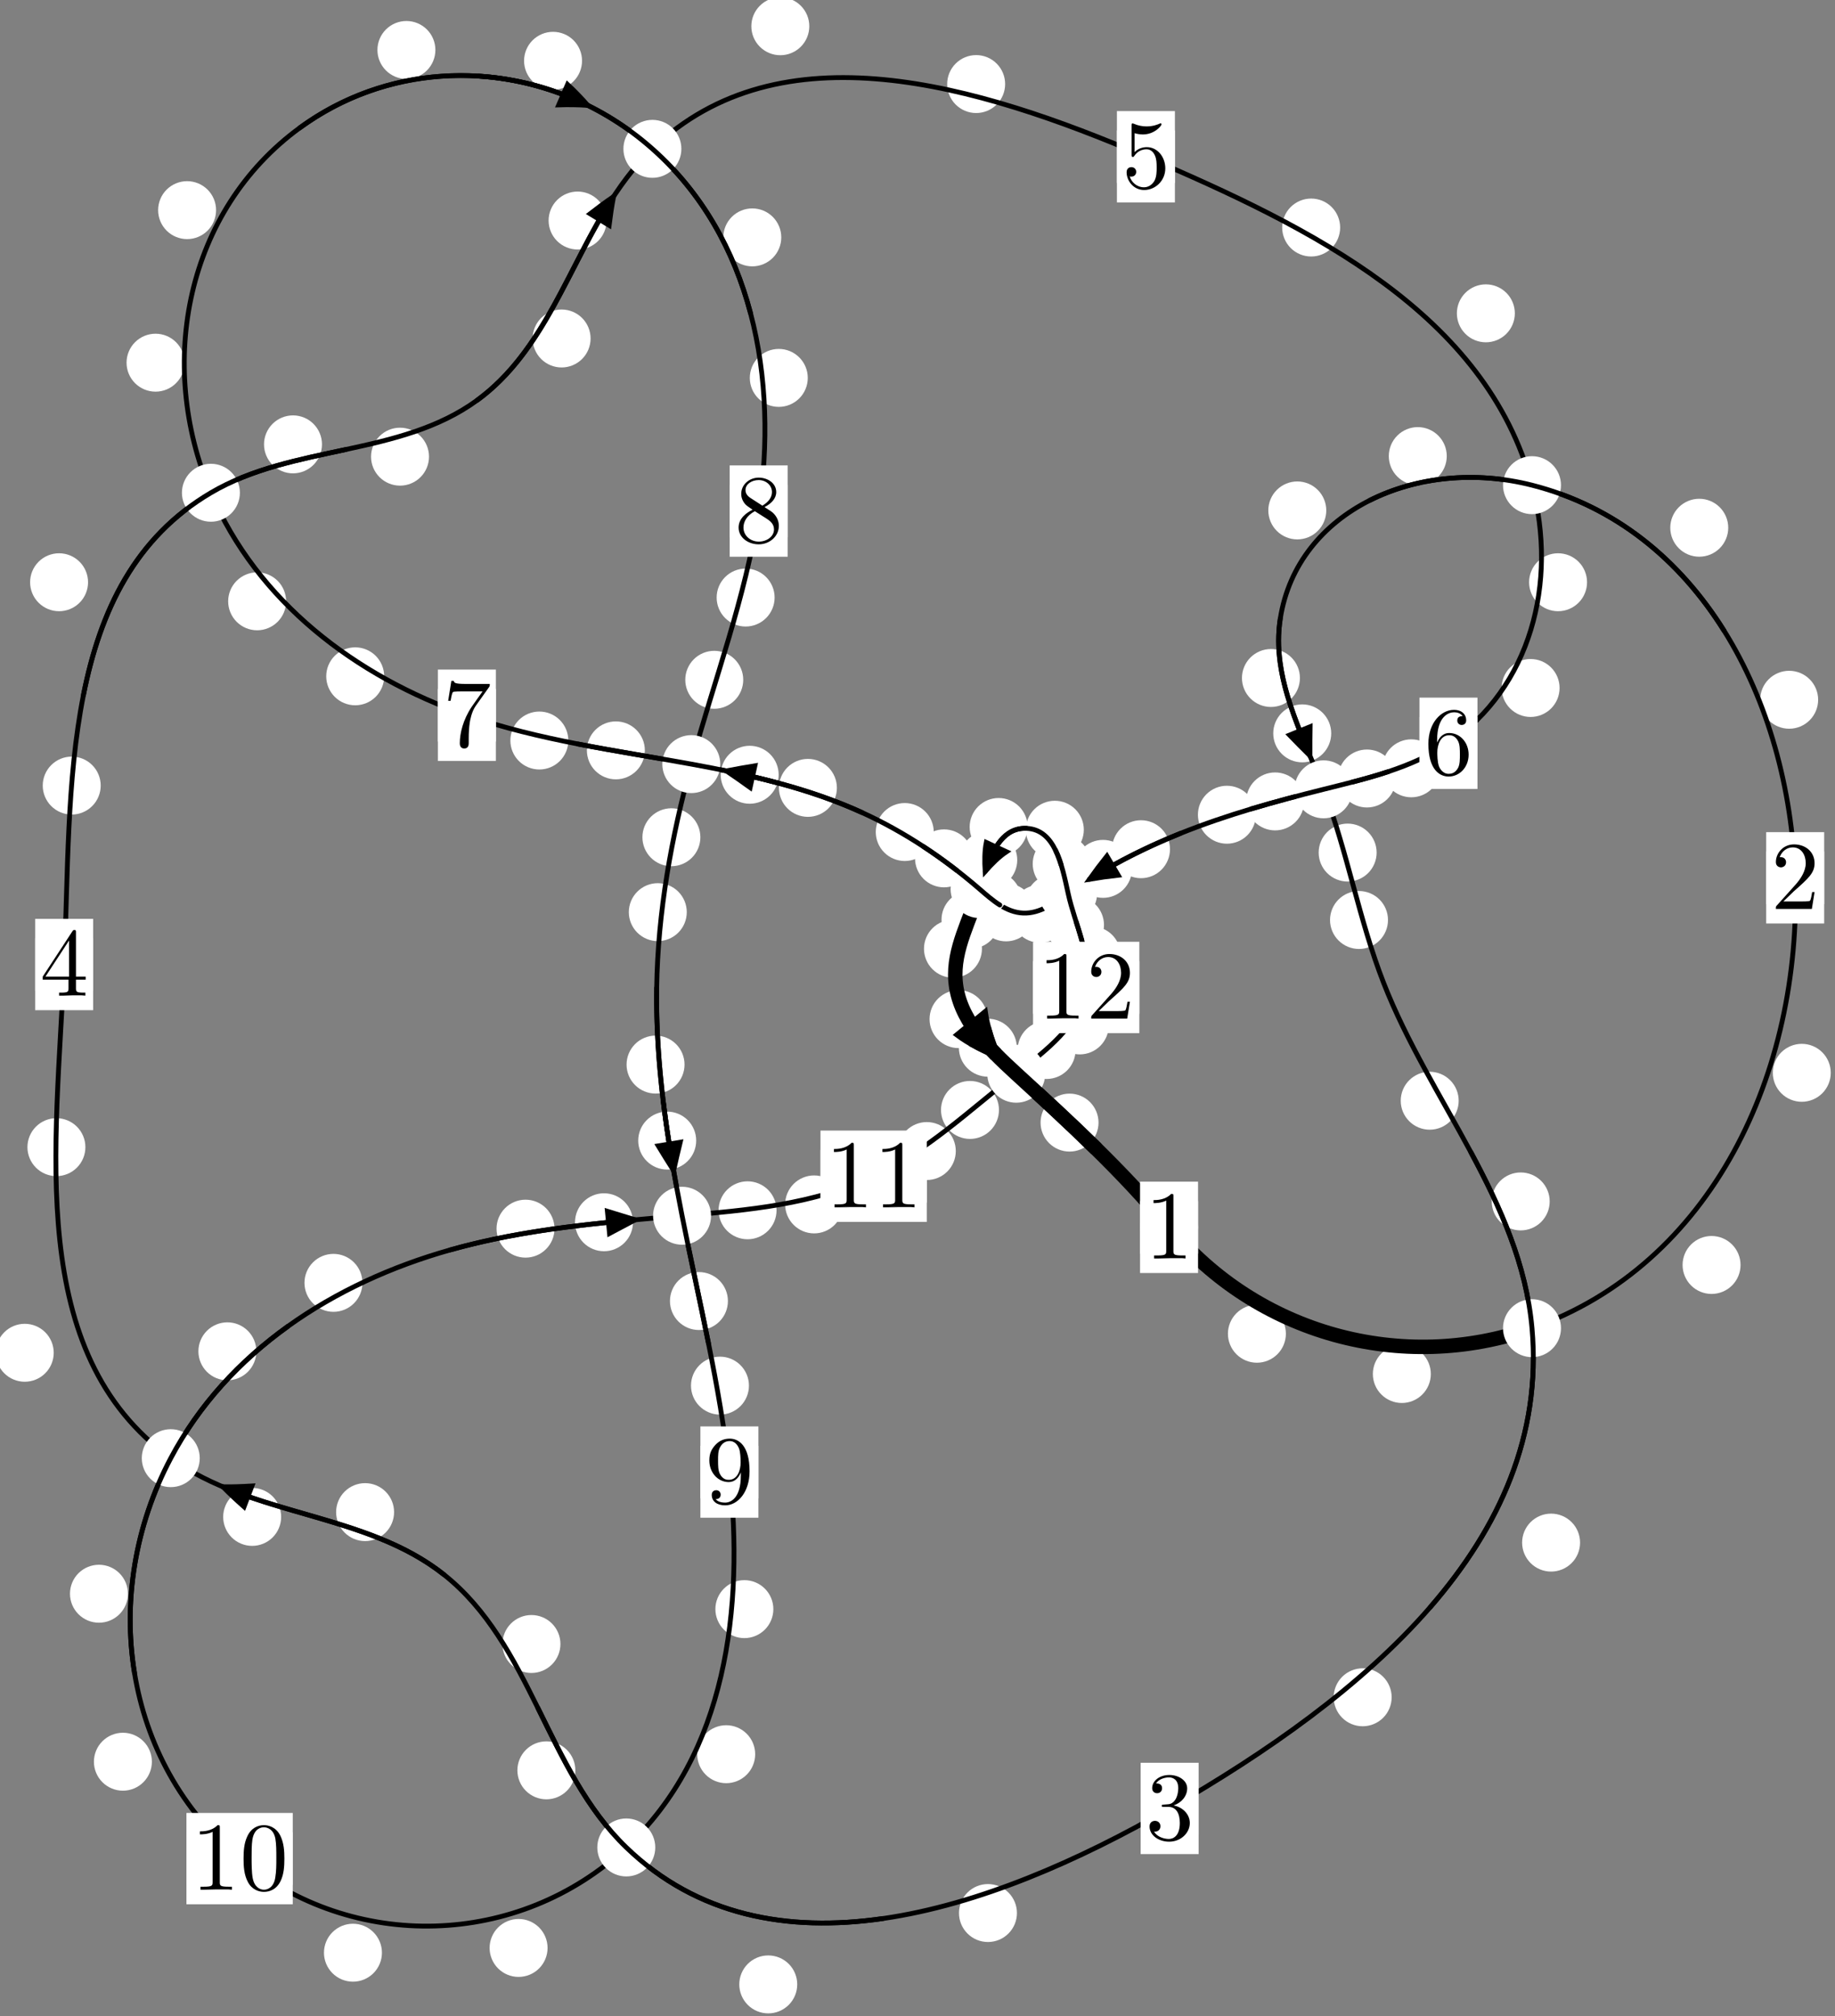 <?xml version="1.0"?>
<!-- Created by MetaPost 1.999 on 2021.07.05:2359 -->
<svg version="1.1" xmlns="http://www.w3.org/2000/svg" xmlns:xlink="http://www.w3.org/1999/xlink" width="189.249" height="207.958" viewBox="0 0 189.249 207.958">
<rect x="0" y="0" width="189.249" height="207.958" fill="#808080" stroke="none"/>
<!-- Original BoundingBox: -158.436615 -70.676041 30.812180 137.281616 -->
  <defs>
    <g transform="scale(0.01,0.01)" id="GLYPHcmr10_48">
      <path style="fill-rule: evenodd;" d="M460 -320C460 -400,455 -480,420 -554C374 -650,292 -666,250 -666C190 -666,117 -640,76 -547C44 -478,39 -400,39 -320C39 -245,43 -155,84 -79C127 2,200 22,249 22C303 22,379 1,423 -94C455 -163,460 -241,460 -320M249 -0C210 -0,151 -25,133 -121C122 -181,122 -273,122 -332C122 -396,122 -462,130 -516C149 -635,224 -644,249 -644C282 -644,348 -626,367 -527C377 -471,377 -395,377 -332C377 -257,377 -189,366 -125C351 -30,294 -0,249 -0"></path>
    </g>
    <g transform="scale(0.01,0.01)" id="GLYPHcmr10_49">
      <path style="fill-rule: evenodd;" d="M294 -640C294 -664,294 -666,271 -666C209 -602,121 -602,89 -602L89 -571C109 -571,168 -571,220 -597L220 -79C220 -43,217 -31,127 -31L95 -31L95 -0L257 -0L130 -3L217 -3L257 -3L297 -3L384 -3L419 -0L419 -31L387 -31C297 -31,294 -42,294 -79"></path>
    </g>
    <g transform="scale(0.01,0.01)" id="GLYPHcmr10_50">
      <path style="fill-rule: evenodd;" d="M127 -77L233 -180C389 -318,449 -372,449 -472C449 -586,359 -666,237 -666C124 -666,50 -574,50 -485C50 -429,100 -429,103 -429C120 -429,155 -441,155 -482C155 -508,137 -534,102 -534C94 -534,92 -534,89 -533C112 -598,166 -635,224 -635C315 -635,358 -554,358 -472C358 -392,308 -313,253 -251L61 -37C50 -26,50 -24,50 -0L421 -0L449 -174L424 -174C419 -144,412 -100,402 -85C395 -77,329 -77,307 -77"></path>
    </g>
    <g transform="scale(0.01,0.01)" id="GLYPHcmr10_51">
      <path style="fill-rule: evenodd;" d="M290 -352C372 -379,430 -449,430 -528C430 -610,342 -666,246 -666C145 -666,69 -606,69 -530C69 -497,91 -478,120 -478C151 -478,171 -500,171 -529C171 -579,124 -579,109 -579C140 -628,206 -641,242 -641C283 -641,338 -619,338 -529C338 -517,336 -459,310 -415C280 -367,246 -364,221 -363C213 -362,189 -360,182 -360C174 -359,167 -358,167 -348C167 -337,174 -337,191 -337L235 -337C317 -337,354 -269,354 -171C354 -35,285 -6,241 -6C198 -6,123 -23,88 -82C123 -77,154 -99,154 -137C154 -173,127 -193,98 -193C74 -193,42 -179,42 -135C42 -44,135 22,244 22C366 22,457 -69,457 -171C457 -253,394 -331,290 -352"></path>
    </g>
    <g transform="scale(0.01,0.01)" id="GLYPHcmr10_52">
      <path style="fill-rule: evenodd;" d="M294 -165L294 -78C294 -42,292 -31,218 -31L197 -31L197 -0L332 -0L238 -3L290 -3L332 -3L374 -3L427 -3L468 -0L468 -31L447 -31C373 -31,371 -42,371 -78L371 -165L471 -165L471 -196L371 -196L371 -651C371 -671,371 -677,355 -677C346 -677,343 -677,335 -665L28 -196L28 -165M300 -196L56 -196L300 -569"></path>
    </g>
    <g transform="scale(0.01,0.01)" id="GLYPHcmr10_53">
      <path style="fill-rule: evenodd;" d="M449 -201C449 -320,367 -420,259 -420C211 -420,168 -404,132 -369L132 -564C152 -558,185 -551,217 -551C340 -551,410 -642,410 -655C410 -661,407 -666,400 -666C399 -666,397 -666,392 -663C372 -654,323 -634,256 -634C216 -634,170 -641,123 -662C115 -665,113 -665,111 -665C101 -665,101 -657,101 -641L101 -345C101 -327,101 -319,115 -319C122 -319,124 -322,128 -328C139 -344,176 -398,257 -398C309 -398,334 -352,342 -334C358 -297,360 -258,360 -208C360 -173,360 -113,336 -71C312 -32,275 -6,229 -6C156 -6,99 -59,82 -118C85 -117,88 -116,99 -116C132 -116,149 -141,149 -165C149 -189,132 -214,99 -214C85 -214,50 -207,50 -161C50 -75,119 22,231 22C347 22,449 -74,449 -201"></path>
    </g>
    <g transform="scale(0.01,0.01)" id="GLYPHcmr10_54">
      <path style="fill-rule: evenodd;" d="M132 -328L132 -352C132 -605,256 -641,307 -641C331 -641,373 -635,395 -601C380 -601,340 -601,340 -556C340 -525,364 -510,386 -510C402 -510,432 -519,432 -558C432 -618,388 -666,305 -666C177 -666,42 -537,42 -316C42 -49,158 22,251 22C362 22,457 -72,457 -204C457 -331,368 -427,257 -427C189 -427,152 -376,132 -328M251 -6C188 -6,158 -66,152 -81C134 -128,134 -208,134 -226C134 -304,166 -404,256 -404C272 -404,318 -404,349 -342C367 -305,367 -254,367 -205C367 -157,367 -107,350 -71C320 -11,274 -6,251 -6"></path>
    </g>
    <g transform="scale(0.01,0.01)" id="GLYPHcmr10_55">
      <path style="fill-rule: evenodd;" d="M476 -609C485 -621,485 -623,485 -644L242 -644C120 -644,118 -657,114 -676L89 -676L56 -470L81 -470C84 -486,93 -549,106 -561C113 -567,191 -567,204 -567L411 -567C400 -551,321 -442,299 -409C209 -274,176 -135,176 -33C176 -23,176 22,222 22C268 22,268 -23,268 -33L268 -84C268 -139,271 -194,279 -248C283 -271,297 -357,341 -419"></path>
    </g>
    <g transform="scale(0.01,0.01)" id="GLYPHcmr10_56">
      <path style="fill-rule: evenodd;" d="M163 -457C117 -487,113 -521,113 -538C113 -599,178 -641,249 -641C322 -641,386 -589,386 -517C386 -460,347 -412,287 -377M309 -362C381 -399,430 -451,430 -517C430 -609,341 -666,250 -666C150 -666,69 -592,69 -499C69 -481,71 -436,113 -389C124 -377,161 -352,186 -335C128 -306,42 -250,42 -151C42 -45,144 22,249 22C362 22,457 -61,457 -168C457 -204,446 -249,408 -291C389 -312,373 -322,309 -362M209 -320L332 -242C360 -223,407 -193,407 -132C407 -58,332 -6,250 -6C164 -6,92 -68,92 -151C92 -209,124 -273,209 -320"></path>
    </g>
    <g transform="scale(0.01,0.01)" id="GLYPHcmr10_57">
      <path style="fill-rule: evenodd;" d="M367 -318L367 -286C367 -52,263 -6,205 -6C188 -6,134 -8,107 -42C151 -42,159 -71,159 -88C159 -119,135 -134,113 -134C97 -134,67 -125,67 -86C67 -19,121 22,206 22C335 22,457 -114,457 -329C457 -598,342 -666,253 -666C198 -666,149 -648,106 -603C65 -558,42 -516,42 -441C42 -316,130 -218,242 -218C303 -218,344 -260,367 -318M243 -241C227 -241,181 -241,150 -304C132 -341,132 -391,132 -440C132 -494,132 -541,153 -578C180 -628,218 -641,253 -641C299 -641,332 -607,349 -562C361 -530,365 -467,365 -421C365 -338,331 -241,243 -241"></path>
    </g>
  </defs>
  <path d="M132.617 137.573C132.617 136.78,132.302 136.02,131.742 135.46C131.181 134.899,130.421 134.584,129.628 134.584C128.836 134.584,128.076 134.899,127.515 135.46C126.955 136.02,126.64 136.78,126.64 137.573C126.64 138.366,126.955 139.126,127.515 139.686C128.076 140.247,128.836 140.562,129.628 140.562C130.421 140.562,131.181 140.247,131.742 139.686C132.302 139.126,132.617 138.366,132.617 137.573Z" style="fill: rgb(100%,100%,100%);stroke: none;"></path>
  <path d="M123.557 126.598C123.557 125.805,123.242 125.045,122.681 124.484C122.121 123.924,121.361 123.609,120.568 123.609C119.775 123.609,119.015 123.924,118.455 124.484C117.894 125.045,117.579 125.805,117.579 126.598C117.579 127.39,117.894 128.151,118.455 128.711C119.015 129.272,119.775 129.587,120.568 129.587C121.361 129.587,122.121 129.272,122.681 128.711C123.242 128.151,123.557 127.39,123.557 126.598Z" style="fill: rgb(100%,100%,100%);stroke: none;"></path>
  <path d="M179.507 130.479C179.507 129.686,179.192 128.926,178.632 128.366C178.071 127.805,177.311 127.49,176.519 127.49C175.726 127.49,174.966 127.805,174.405 128.366C173.845 128.926,173.53 129.686,173.53 130.479C173.53 131.272,173.845 132.032,174.405 132.592C174.966 133.153,175.726 133.468,176.519 133.468C177.311 133.468,178.071 133.153,178.632 132.592C179.192 132.032,179.507 131.272,179.507 130.479Z" style="fill: rgb(100%,100%,100%);stroke: none;"></path>
  <path d="M147.565 141.727C147.565 140.934,147.25 140.174,146.689 139.614C146.129 139.053,145.369 138.738,144.576 138.738C143.783 138.738,143.023 139.053,142.463 139.614C141.902 140.174,141.587 140.934,141.587 141.727C141.587 142.52,141.902 143.28,142.463 143.84C143.023 144.401,143.783 144.716,144.576 144.716C145.369 144.716,146.129 144.401,146.689 143.84C147.25 143.28,147.565 142.52,147.565 141.727Z" style="fill: rgb(100%,100%,100%);stroke: none;"></path>
  <path d="M187.511 72.179C187.511 71.387,187.196 70.626,186.635 70.066C186.075 69.505,185.315 69.191,184.522 69.191C183.729 69.191,182.969 69.505,182.409 70.066C181.848 70.626,181.533 71.387,181.533 72.179C181.533 72.972,181.848 73.732,182.409 74.293C182.969 74.853,183.729 75.168,184.522 75.168C185.315 75.168,186.075 74.853,186.635 74.293C187.196 73.732,187.511 72.972,187.511 72.179Z" style="fill: rgb(100%,100%,100%);stroke: none;"></path>
  <path d="M188.812 110.659C188.812 109.866,188.497 109.106,187.937 108.545C187.376 107.985,186.616 107.67,185.823 107.67C185.031 107.67,184.271 107.985,183.71 108.545C183.15 109.106,182.835 109.866,182.835 110.659C182.835 111.451,183.15 112.211,183.71 112.772C184.271 113.332,185.031 113.647,185.823 113.647C186.616 113.647,187.376 113.332,187.937 112.772C188.497 112.211,188.812 111.451,188.812 110.659Z" style="fill: rgb(100%,100%,100%);stroke: none;"></path>
  <path d="M149.209 47.045C149.209 46.252,148.894 45.492,148.333 44.932C147.773 44.371,147.013 44.056,146.22 44.056C145.427 44.056,144.667 44.371,144.107 44.932C143.546 45.492,143.231 46.252,143.231 47.045C143.231 47.838,143.546 48.598,144.107 49.158C144.667 49.719,145.427 50.034,146.22 50.034C147.013 50.034,147.773 49.719,148.333 49.158C148.894 48.598,149.209 47.838,149.209 47.045Z" style="fill: rgb(100%,100%,100%);stroke: none;"></path>
  <path d="M178.238 54.437C178.238 53.644,177.923 52.884,177.362 52.323C176.802 51.763,176.042 51.448,175.249 51.448C174.456 51.448,173.696 51.763,173.136 52.323C172.575 52.884,172.26 53.644,172.26 54.437C172.26 55.229,172.575 55.989,173.136 56.55C173.696 57.11,174.456 57.425,175.249 57.425C176.042 57.425,176.802 57.11,177.362 56.55C177.923 55.989,178.238 55.229,178.238 54.437Z" style="fill: rgb(100%,100%,100%);stroke: none;"></path>
  <path d="M134.065 69.934C134.065 69.141,133.75 68.381,133.189 67.82C132.629 67.26,131.869 66.945,131.076 66.945C130.283 66.945,129.523 67.26,128.963 67.82C128.402 68.381,128.087 69.141,128.087 69.934C128.087 70.726,128.402 71.487,128.963 72.047C129.523 72.607,130.283 72.922,131.076 72.922C131.869 72.922,132.629 72.607,133.189 72.047C133.75 71.487,134.065 70.726,134.065 69.934Z" style="fill: rgb(100%,100%,100%);stroke: none;"></path>
  <path d="M136.783 52.649C136.783 51.857,136.468 51.097,135.907 50.536C135.347 49.976,134.587 49.661,133.794 49.661C133.001 49.661,132.241 49.976,131.681 50.536C131.12 51.097,130.805 51.857,130.805 52.649C130.805 53.442,131.12 54.202,131.681 54.763C132.241 55.323,133.001 55.638,133.794 55.638C134.587 55.638,135.347 55.323,135.907 54.763C136.468 54.202,136.783 53.442,136.783 52.649Z" style="fill: rgb(100%,100%,100%);stroke: none;"></path>
  <path d="M141.976 87.942C141.976 87.149,141.661 86.389,141.1 85.828C140.54 85.268,139.779 84.953,138.987 84.953C138.194 84.953,137.434 85.268,136.873 85.828C136.313 86.389,135.998 87.149,135.998 87.942C135.998 88.734,136.313 89.495,136.873 90.055C137.434 90.615,138.194 90.93,138.987 90.93C139.779 90.93,140.54 90.615,141.1 90.055C141.661 89.495,141.976 88.734,141.976 87.942Z" style="fill: rgb(100%,100%,100%);stroke: none;"></path>
  <path d="M137.292 75.645C137.292 74.853,136.977 74.093,136.416 73.532C135.856 72.972,135.096 72.657,134.303 72.657C133.51 72.657,132.75 72.972,132.189 73.532C131.629 74.093,131.314 74.853,131.314 75.645C131.314 76.438,131.629 77.198,132.189 77.759C132.75 78.319,133.51 78.634,134.303 78.634C135.096 78.634,135.856 78.319,136.416 77.759C136.977 77.198,137.292 76.438,137.292 75.645Z" style="fill: rgb(100%,100%,100%);stroke: none;"></path>
  <path d="M150.438 113.539C150.438 112.746,150.123 111.986,149.563 111.425C149.002 110.865,148.242 110.55,147.449 110.55C146.657 110.55,145.897 110.865,145.336 111.425C144.776 111.986,144.461 112.746,144.461 113.539C144.461 114.331,144.776 115.091,145.336 115.652C145.897 116.212,146.657 116.527,147.449 116.527C148.242 116.527,149.002 116.212,149.563 115.652C150.123 115.091,150.438 114.331,150.438 113.539Z" style="fill: rgb(100%,100%,100%);stroke: none;"></path>
  <path d="M143.148 94.896C143.148 94.104,142.833 93.344,142.272 92.783C141.712 92.223,140.952 91.908,140.159 91.908C139.366 91.908,138.606 92.223,138.046 92.783C137.485 93.344,137.17 94.104,137.17 94.896C137.17 95.689,137.485 96.449,138.046 97.01C138.606 97.57,139.366 97.885,140.159 97.885C140.952 97.885,141.712 97.57,142.272 97.01C142.833 96.449,143.148 95.689,143.148 94.896Z" style="fill: rgb(100%,100%,100%);stroke: none;"></path>
  <path d="M162.958 159.117C162.958 158.324,162.644 157.564,162.083 157.004C161.523 156.443,160.762 156.128,159.97 156.128C159.177 156.128,158.417 156.443,157.856 157.004C157.296 157.564,156.981 158.324,156.981 159.117C156.981 159.91,157.296 160.67,157.856 161.23C158.417 161.791,159.177 162.106,159.97 162.106C160.762 162.106,161.523 161.791,162.083 161.23C162.644 160.67,162.958 159.91,162.958 159.117Z" style="fill: rgb(100%,100%,100%);stroke: none;"></path>
  <path d="M159.824 123.924C159.824 123.132,159.509 122.372,158.949 121.811C158.388 121.251,157.628 120.936,156.835 120.936C156.043 120.936,155.283 121.251,154.722 121.811C154.162 122.372,153.847 123.132,153.847 123.924C153.847 124.717,154.162 125.477,154.722 126.038C155.283 126.598,156.043 126.913,156.835 126.913C157.628 126.913,158.388 126.598,158.949 126.038C159.509 125.477,159.824 124.717,159.824 123.924Z" style="fill: rgb(100%,100%,100%);stroke: none;"></path>
  <path d="M104.88 197.326C104.88 196.533,104.565 195.773,104.004 195.213C103.444 194.652,102.684 194.337,101.891 194.337C101.098 194.337,100.338 194.652,99.778 195.213C99.217 195.773,98.902 196.533,98.902 197.326C98.902 198.119,99.217 198.879,99.778 199.439C100.338 200,101.098 200.315,101.891 200.315C102.684 200.315,103.444 200,104.004 199.439C104.565 198.879,104.88 198.119,104.88 197.326Z" style="fill: rgb(100%,100%,100%);stroke: none;"></path>
  <path d="M143.525 175.072C143.525 174.279,143.21 173.519,142.65 172.959C142.089 172.398,141.329 172.083,140.537 172.083C139.744 172.083,138.984 172.398,138.423 172.959C137.863 173.519,137.548 174.279,137.548 175.072C137.548 175.865,137.863 176.625,138.423 177.185C138.984 177.746,139.744 178.061,140.537 178.061C141.329 178.061,142.089 177.746,142.65 177.185C143.21 176.625,143.525 175.865,143.525 175.072Z" style="fill: rgb(100%,100%,100%);stroke: none;"></path>
  <path d="M59.337 182.608C59.337 181.815,59.022 181.055,58.462 180.495C57.901 179.934,57.141 179.619,56.349 179.619C55.556 179.619,54.796 179.934,54.235 180.495C53.675 181.055,53.36 181.815,53.36 182.608C53.36 183.401,53.675 184.161,54.235 184.721C54.796 185.282,55.556 185.597,56.349 185.597C57.141 185.597,57.901 185.282,58.462 184.721C59.022 184.161,59.337 183.401,59.337 182.608Z" style="fill: rgb(100%,100%,100%);stroke: none;"></path>
  <path d="M82.221 204.687C82.221 203.895,81.906 203.134,81.346 202.574C80.785 202.014,80.025 201.699,79.232 201.699C78.44 201.699,77.68 202.014,77.119 202.574C76.559 203.134,76.244 203.895,76.244 204.687C76.244 205.48,76.559 206.24,77.119 206.801C77.68 207.361,78.44 207.676,79.232 207.676C80.025 207.676,80.785 207.361,81.346 206.801C81.906 206.24,82.221 205.48,82.221 204.687Z" style="fill: rgb(100%,100%,100%);stroke: none;"></path>
  <path d="M40.643 155.971C40.643 155.179,40.328 154.419,39.767 153.858C39.207 153.298,38.447 152.983,37.654 152.983C36.861 152.983,36.101 153.298,35.541 153.858C34.98 154.419,34.665 155.179,34.665 155.971C34.665 156.764,34.98 157.524,35.541 158.085C36.101 158.645,36.861 158.96,37.654 158.96C38.447 158.96,39.207 158.645,39.767 158.085C40.328 157.524,40.643 156.764,40.643 155.971Z" style="fill: rgb(100%,100%,100%);stroke: none;"></path>
  <path d="M57.799 169.576C57.799 168.783,57.484 168.023,56.923 167.462C56.363 166.902,55.603 166.587,54.81 166.587C54.017 166.587,53.257 166.902,52.697 167.462C52.136 168.023,51.821 168.783,51.821 169.576C51.821 170.368,52.136 171.128,52.697 171.689C53.257 172.249,54.017 172.564,54.81 172.564C55.603 172.564,56.363 172.249,56.923 171.689C57.484 171.128,57.799 170.368,57.799 169.576Z" style="fill: rgb(100%,100%,100%);stroke: none;"></path>
  <path d="M5.541 139.536C5.541 138.744,5.226 137.984,4.665 137.423C4.105 136.863,3.345 136.548,2.552 136.548C1.759 136.548,0.999 136.863,0.439 137.423C-0.122 137.984,-0.437 138.744,-0.437 139.536C-0.437 140.329,-0.122 141.089,0.439 141.65C0.999 142.21,1.759 142.525,2.552 142.525C3.345 142.525,4.105 142.21,4.665 141.65C5.226 141.089,5.541 140.329,5.541 139.536Z" style="fill: rgb(100%,100%,100%);stroke: none;"></path>
  <path d="M28.995 156.466C28.995 155.674,28.68 154.913,28.12 154.353C27.559 153.792,26.799 153.477,26.007 153.477C25.214 153.477,24.454 153.792,23.893 154.353C23.333 154.913,23.018 155.674,23.018 156.466C23.018 157.259,23.333 158.019,23.893 158.58C24.454 159.14,25.214 159.455,26.007 159.455C26.799 159.455,27.559 159.14,28.12 158.58C28.68 158.019,28.995 157.259,28.995 156.466Z" style="fill: rgb(100%,100%,100%);stroke: none;"></path>
  <path d="M10.386 81.031C10.386 80.238,10.071 79.478,9.51 78.917C8.95 78.357,8.19 78.042,7.397 78.042C6.604 78.042,5.844 78.357,5.284 78.917C4.723 79.478,4.408 80.238,4.408 81.031C4.408 81.823,4.723 82.584,5.284 83.144C5.844 83.705,6.604 84.02,7.397 84.02C8.19 84.02,8.95 83.705,9.51 83.144C10.071 82.584,10.386 81.823,10.386 81.031Z" style="fill: rgb(100%,100%,100%);stroke: none;"></path>
  <path d="M8.807 118.327C8.807 117.535,8.492 116.775,7.932 116.214C7.371 115.654,6.611 115.339,5.818 115.339C5.026 115.339,4.266 115.654,3.705 116.214C3.145 116.775,2.83 117.535,2.83 118.327C2.83 119.12,3.145 119.88,3.705 120.441C4.266 121.001,5.026 121.316,5.818 121.316C6.611 121.316,7.371 121.001,7.932 120.441C8.492 119.88,8.807 119.12,8.807 118.327Z" style="fill: rgb(100%,100%,100%);stroke: none;"></path>
  <path d="M33.207 45.836C33.207 45.043,32.892 44.283,32.331 43.723C31.771 43.162,31.011 42.847,30.218 42.847C29.425 42.847,28.665 43.162,28.105 43.723C27.544 44.283,27.229 45.043,27.229 45.836C27.229 46.629,27.544 47.389,28.105 47.949C28.665 48.51,29.425 48.825,30.218 48.825C31.011 48.825,31.771 48.51,32.331 47.949C32.892 47.389,33.207 46.629,33.207 45.836Z" style="fill: rgb(100%,100%,100%);stroke: none;"></path>
  <path d="M9.081 60.058C9.081 59.265,8.766 58.505,8.206 57.944C7.645 57.384,6.885 57.069,6.092 57.069C5.3 57.069,4.54 57.384,3.979 57.944C3.419 58.505,3.104 59.265,3.104 60.058C3.104 60.85,3.419 61.61,3.979 62.171C4.54 62.731,5.3 63.046,6.092 63.046C6.885 63.046,7.645 62.731,8.206 62.171C8.766 61.61,9.081 60.85,9.081 60.058Z" style="fill: rgb(100%,100%,100%);stroke: none;"></path>
  <path d="M60.909 34.915C60.909 34.122,60.594 33.362,60.034 32.801C59.473 32.241,58.713 31.926,57.92 31.926C57.128 31.926,56.367 32.241,55.807 32.801C55.247 33.362,54.932 34.122,54.932 34.915C54.932 35.707,55.247 36.467,55.807 37.028C56.367 37.588,57.128 37.903,57.92 37.903C58.713 37.903,59.473 37.588,60.034 37.028C60.594 36.467,60.909 35.707,60.909 34.915Z" style="fill: rgb(100%,100%,100%);stroke: none;"></path>
  <path d="M44.245 47.104C44.245 46.312,43.93 45.552,43.369 44.991C42.809 44.431,42.049 44.116,41.256 44.116C40.463 44.116,39.703 44.431,39.143 44.991C38.582 45.552,38.267 46.312,38.267 47.104C38.267 47.897,38.582 48.657,39.143 49.218C39.703 49.778,40.463 50.093,41.256 50.093C42.049 50.093,42.809 49.778,43.369 49.218C43.93 48.657,44.245 47.897,44.245 47.104Z" style="fill: rgb(100%,100%,100%);stroke: none;"></path>
  <path d="M83.466 2.707C83.466 1.914,83.151 1.154,82.59 0.594C82.03 0.033,81.27 -0.282,80.477 -0.282C79.684 -0.282,78.924 0.033,78.364 0.594C77.803 1.154,77.488 1.914,77.488 2.707C77.488 3.5,77.803 4.26,78.364 4.82C78.924 5.381,79.684 5.696,80.477 5.696C81.27 5.696,82.03 5.381,82.59 4.82C83.151 4.26,83.466 3.5,83.466 2.707Z" style="fill: rgb(100%,100%,100%);stroke: none;"></path>
  <path d="M62.558 22.747C62.558 21.955,62.243 21.194,61.682 20.634C61.122 20.073,60.362 19.758,59.569 19.758C58.776 19.758,58.016 20.073,57.456 20.634C56.895 21.194,56.58 21.955,56.58 22.747C56.58 23.54,56.895 24.3,57.456 24.861C58.016 25.421,58.776 25.736,59.569 25.736C60.362 25.736,61.122 25.421,61.682 24.861C62.243 24.3,62.558 23.54,62.558 22.747Z" style="fill: rgb(100%,100%,100%);stroke: none;"></path>
  <path d="M138.213 23.469C138.213 22.676,137.898 21.916,137.338 21.355C136.777 20.795,136.017 20.48,135.225 20.48C134.432 20.48,133.672 20.795,133.111 21.355C132.551 21.916,132.236 22.676,132.236 23.469C132.236 24.261,132.551 25.022,133.111 25.582C133.672 26.143,134.432 26.458,135.225 26.458C136.017 26.458,136.777 26.143,137.338 25.582C137.898 25.022,138.213 24.261,138.213 23.469Z" style="fill: rgb(100%,100%,100%);stroke: none;"></path>
  <path d="M103.663 8.67C103.663 7.878,103.348 7.118,102.787 6.557C102.227 5.997,101.467 5.682,100.674 5.682C99.881 5.682,99.121 5.997,98.561 6.557C98 7.118,97.685 7.878,97.685 8.67C97.685 9.463,98 10.223,98.561 10.784C99.121 11.344,99.881 11.659,100.674 11.659C101.467 11.659,102.227 11.344,102.787 10.784C103.348 10.223,103.663 9.463,103.663 8.67Z" style="fill: rgb(100%,100%,100%);stroke: none;"></path>
  <path d="M163.677 60.057C163.677 59.265,163.362 58.504,162.802 57.944C162.241 57.383,161.481 57.069,160.688 57.069C159.896 57.069,159.136 57.383,158.575 57.944C158.015 58.504,157.7 59.265,157.7 60.057C157.7 60.85,158.015 61.61,158.575 62.171C159.136 62.731,159.896 63.046,160.688 63.046C161.481 63.046,162.241 62.731,162.802 62.171C163.362 61.61,163.677 60.85,163.677 60.057Z" style="fill: rgb(100%,100%,100%);stroke: none;"></path>
  <path d="M156.23 32.32C156.23 31.527,155.915 30.767,155.354 30.206C154.794 29.646,154.034 29.331,153.241 29.331C152.448 29.331,151.688 29.646,151.128 30.206C150.567 30.767,150.252 31.527,150.252 32.32C150.252 33.112,150.567 33.873,151.128 34.433C151.688 34.994,152.448 35.308,153.241 35.308C154.034 35.308,154.794 34.994,155.354 34.433C155.915 33.873,156.23 33.112,156.23 32.32Z" style="fill: rgb(100%,100%,100%);stroke: none;"></path>
  <path d="M148.54 79.25C148.54 78.458,148.225 77.698,147.665 77.137C147.104 76.577,146.344 76.262,145.551 76.262C144.759 76.262,143.998 76.577,143.438 77.137C142.877 77.698,142.562 78.458,142.562 79.25C142.562 80.043,142.877 80.803,143.438 81.364C143.998 81.924,144.759 82.239,145.551 82.239C146.344 82.239,147.104 81.924,147.665 81.364C148.225 80.803,148.54 80.043,148.54 79.25Z" style="fill: rgb(100%,100%,100%);stroke: none;"></path>
  <path d="M160.844 70.964C160.844 70.172,160.529 69.412,159.969 68.851C159.408 68.291,158.648 67.976,157.855 67.976C157.063 67.976,156.303 68.291,155.742 68.851C155.182 69.412,154.867 70.172,154.867 70.964C154.867 71.757,155.182 72.517,155.742 73.078C156.303 73.638,157.063 73.953,157.855 73.953C158.648 73.953,159.408 73.638,159.969 73.078C160.529 72.517,160.844 71.757,160.844 70.964Z" style="fill: rgb(100%,100%,100%);stroke: none;"></path>
  <path d="M134.494 82.664C134.494 81.871,134.18 81.111,133.619 80.551C133.059 79.99,132.298 79.675,131.506 79.675C130.713 79.675,129.953 79.99,129.392 80.551C128.832 81.111,128.517 81.871,128.517 82.664C128.517 83.457,128.832 84.217,129.392 84.777C129.953 85.338,130.713 85.653,131.506 85.653C132.298 85.653,133.059 85.338,133.619 84.777C134.18 84.217,134.494 83.457,134.494 82.664Z" style="fill: rgb(100%,100%,100%);stroke: none;"></path>
  <path d="M143.965 80.301C143.965 79.509,143.65 78.748,143.089 78.188C142.529 77.627,141.769 77.313,140.976 77.313C140.183 77.313,139.423 77.627,138.863 78.188C138.302 78.748,137.987 79.509,137.987 80.301C137.987 81.094,138.302 81.854,138.863 82.415C139.423 82.975,140.183 83.29,140.976 83.29C141.769 83.29,142.529 82.975,143.089 82.415C143.65 81.854,143.965 81.094,143.965 80.301Z" style="fill: rgb(100%,100%,100%);stroke: none;"></path>
  <path d="M120.664 87.595C120.664 86.802,120.349 86.042,119.788 85.482C119.228 84.921,118.468 84.606,117.675 84.606C116.882 84.606,116.122 84.921,115.562 85.482C115.001 86.042,114.686 86.802,114.686 87.595C114.686 88.388,115.001 89.148,115.562 89.708C116.122 90.269,116.882 90.584,117.675 90.584C118.468 90.584,119.228 90.269,119.788 89.708C120.349 89.148,120.664 88.388,120.664 87.595Z" style="fill: rgb(100%,100%,100%);stroke: none;"></path>
  <path d="M129.523 84.038C129.523 83.245,129.208 82.485,128.647 81.925C128.087 81.364,127.327 81.049,126.534 81.049C125.741 81.049,124.981 81.364,124.421 81.925C123.86 82.485,123.545 83.245,123.545 84.038C123.545 84.831,123.86 85.591,124.421 86.151C124.981 86.712,125.741 87.027,126.534 87.027C127.327 87.027,128.087 86.712,128.647 86.151C129.208 85.591,129.523 84.831,129.523 84.038Z" style="fill: rgb(100%,100%,100%);stroke: none;"></path>
  <path d="M111.726 93.152C111.726 92.359,111.412 91.599,110.851 91.039C110.291 90.478,109.53 90.163,108.738 90.163C107.945 90.163,107.185 90.478,106.624 91.039C106.064 91.599,105.749 92.359,105.749 93.152C105.749 93.945,106.064 94.705,106.624 95.265C107.185 95.826,107.945 96.141,108.738 96.141C109.53 96.141,110.291 95.826,110.851 95.265C111.412 94.705,111.726 93.945,111.726 93.152Z" style="fill: rgb(100%,100%,100%);stroke: none;"></path>
  <path d="M116.745 89.623C116.745 88.83,116.43 88.07,115.87 87.51C115.31 86.949,114.549 86.634,113.757 86.634C112.964 86.634,112.204 86.949,111.643 87.51C111.083 88.07,110.768 88.83,110.768 89.623C110.768 90.416,111.083 91.176,111.643 91.736C112.204 92.297,112.964 92.612,113.757 92.612C114.549 92.612,115.31 92.297,115.87 91.736C116.43 91.176,116.745 90.416,116.745 89.623Z" style="fill: rgb(100%,100%,100%);stroke: none;"></path>
  <path d="M106.747 94.109C106.747 93.316,106.432 92.556,105.872 91.996C105.311 91.435,104.551 91.12,103.758 91.12C102.966 91.12,102.206 91.435,101.645 91.996C101.085 92.556,100.77 93.316,100.77 94.109C100.77 94.902,101.085 95.662,101.645 96.222C102.206 96.783,102.966 97.098,103.758 97.098C104.551 97.098,105.311 96.783,105.872 96.222C106.432 95.662,106.747 94.902,106.747 94.109Z" style="fill: rgb(100%,100%,100%);stroke: none;"></path>
  <path d="M110.251 94.251C110.251 93.458,109.936 92.698,109.376 92.138C108.815 91.577,108.055 91.262,107.262 91.262C106.47 91.262,105.71 91.577,105.149 92.138C104.589 92.698,104.274 93.458,104.274 94.251C104.274 95.044,104.589 95.804,105.149 96.364C105.71 96.925,106.47 97.24,107.262 97.24C108.055 97.24,108.815 96.925,109.376 96.364C109.936 95.804,110.251 95.044,110.251 94.251Z" style="fill: rgb(100%,100%,100%);stroke: none;"></path>
  <path d="M100.348 88.538C100.348 87.746,100.033 86.985,99.473 86.425C98.912 85.864,98.152 85.55,97.359 85.55C96.566 85.55,95.806 85.864,95.246 86.425C94.685 86.985,94.37 87.746,94.37 88.538C94.37 89.331,94.685 90.091,95.246 90.652C95.806 91.212,96.566 91.527,97.359 91.527C98.152 91.527,98.912 91.212,99.473 90.652C100.033 90.091,100.348 89.331,100.348 88.538Z" style="fill: rgb(100%,100%,100%);stroke: none;"></path>
  <path d="M105.354 92.863C105.354 92.07,105.039 91.31,104.478 90.749C103.918 90.189,103.158 89.874,102.365 89.874C101.572 89.874,100.812 90.189,100.252 90.749C99.691 91.31,99.376 92.07,99.376 92.863C99.376 93.655,99.691 94.416,100.252 94.976C100.812 95.537,101.572 95.851,102.365 95.851C103.158 95.851,103.918 95.537,104.478 94.976C105.039 94.416,105.354 93.655,105.354 92.863Z" style="fill: rgb(100%,100%,100%);stroke: none;"></path>
  <path d="M86.311 81.269C86.311 80.476,85.997 79.716,85.436 79.155C84.876 78.595,84.115 78.28,83.323 78.28C82.53 78.28,81.77 78.595,81.209 79.155C80.649 79.716,80.334 80.476,80.334 81.269C80.334 82.061,80.649 82.822,81.209 83.382C81.77 83.943,82.53 84.257,83.323 84.257C84.115 84.257,84.876 83.943,85.436 83.382C85.997 82.822,86.311 82.061,86.311 81.269Z" style="fill: rgb(100%,100%,100%);stroke: none;"></path>
  <path d="M96.299 85.821C96.299 85.029,95.984 84.268,95.423 83.708C94.863 83.148,94.103 82.833,93.31 82.833C92.517 82.833,91.757 83.148,91.197 83.708C90.636 84.268,90.321 85.029,90.321 85.821C90.321 86.614,90.636 87.374,91.197 87.935C91.757 88.495,92.517 88.81,93.31 88.81C94.103 88.81,94.863 88.495,95.423 87.935C95.984 87.374,96.299 86.614,96.299 85.821Z" style="fill: rgb(100%,100%,100%);stroke: none;"></path>
  <path d="M66.505 77.399C66.505 76.607,66.19 75.847,65.629 75.286C65.069 74.726,64.309 74.411,63.516 74.411C62.723 74.411,61.963 74.726,61.403 75.286C60.842 75.847,60.527 76.607,60.527 77.399C60.527 78.192,60.842 78.952,61.403 79.513C61.963 80.073,62.723 80.388,63.516 80.388C64.309 80.388,65.069 80.073,65.629 79.513C66.19 78.952,66.505 78.192,66.505 77.399Z" style="fill: rgb(100%,100%,100%);stroke: none;"></path>
  <path d="M80.306 79.915C80.306 79.122,79.991 78.362,79.431 77.801C78.87 77.241,78.11 76.926,77.317 76.926C76.525 76.926,75.765 77.241,75.204 77.801C74.644 78.362,74.329 79.122,74.329 79.915C74.329 80.707,74.644 81.468,75.204 82.028C75.765 82.589,76.525 82.904,77.317 82.904C78.11 82.904,78.87 82.589,79.431 82.028C79.991 81.468,80.306 80.707,80.306 79.915Z" style="fill: rgb(100%,100%,100%);stroke: none;"></path>
  <path d="M39.622 69.76C39.622 68.968,39.307 68.208,38.747 67.647C38.186 67.087,37.426 66.772,36.633 66.772C35.841 66.772,35.08 67.087,34.52 67.647C33.96 68.208,33.645 68.968,33.645 69.76C33.645 70.553,33.96 71.313,34.52 71.874C35.08 72.434,35.841 72.749,36.633 72.749C37.426 72.749,38.186 72.434,38.747 71.874C39.307 71.313,39.622 70.553,39.622 69.76Z" style="fill: rgb(100%,100%,100%);stroke: none;"></path>
  <path d="M58.613 76.384C58.613 75.591,58.298 74.831,57.738 74.27C57.177 73.71,56.417 73.395,55.624 73.395C54.832 73.395,54.071 73.71,53.511 74.27C52.951 74.831,52.636 75.591,52.636 76.384C52.636 77.176,52.951 77.937,53.511 78.497C54.071 79.058,54.832 79.372,55.624 79.372C56.417 79.372,57.177 79.058,57.738 78.497C58.298 77.937,58.613 77.176,58.613 76.384Z" style="fill: rgb(100%,100%,100%);stroke: none;"></path>
  <path d="M19.029 37.411C19.029 36.618,18.715 35.858,18.154 35.297C17.594 34.737,16.833 34.422,16.041 34.422C15.248 34.422,14.488 34.737,13.927 35.297C13.367 35.858,13.052 36.618,13.052 37.411C13.052 38.203,13.367 38.964,13.927 39.524C14.488 40.085,15.248 40.399,16.041 40.399C16.833 40.399,17.594 40.085,18.154 39.524C18.715 38.964,19.029 38.203,19.029 37.411Z" style="fill: rgb(100%,100%,100%);stroke: none;"></path>
  <path d="M29.508 62.024C29.508 61.232,29.193 60.472,28.633 59.911C28.072 59.351,27.312 59.036,26.519 59.036C25.727 59.036,24.967 59.351,24.406 59.911C23.846 60.472,23.531 61.232,23.531 62.024C23.531 62.817,23.846 63.577,24.406 64.138C24.967 64.698,25.727 65.013,26.519 65.013C27.312 65.013,28.072 64.698,28.633 64.138C29.193 63.577,29.508 62.817,29.508 62.024Z" style="fill: rgb(100%,100%,100%);stroke: none;"></path>
  <path d="M44.903 5.154C44.903 4.361,44.588 3.601,44.028 3.04C43.467 2.48,42.707 2.165,41.915 2.165C41.122 2.165,40.362 2.48,39.801 3.04C39.241 3.601,38.926 4.361,38.926 5.154C38.926 5.946,39.241 6.706,39.801 7.267C40.362 7.827,41.122 8.142,41.915 8.142C42.707 8.142,43.467 7.827,44.028 7.267C44.588 6.706,44.903 5.946,44.903 5.154Z" style="fill: rgb(100%,100%,100%);stroke: none;"></path>
  <path d="M22.285 21.675C22.285 20.883,21.97 20.123,21.41 19.562C20.849 19.002,20.089 18.687,19.296 18.687C18.504 18.687,17.744 19.002,17.183 19.562C16.623 20.123,16.308 20.883,16.308 21.675C16.308 22.468,16.623 23.228,17.183 23.789C17.744 24.349,18.504 24.664,19.296 24.664C20.089 24.664,20.849 24.349,21.41 23.789C21.97 23.228,22.285 22.468,22.285 21.675Z" style="fill: rgb(100%,100%,100%);stroke: none;"></path>
  <path d="M80.575 24.486C80.575 23.693,80.26 22.933,79.699 22.372C79.139 21.812,78.379 21.497,77.586 21.497C76.793 21.497,76.033 21.812,75.473 22.372C74.912 22.933,74.597 23.693,74.597 24.486C74.597 25.278,74.912 26.038,75.473 26.599C76.033 27.159,76.793 27.474,77.586 27.474C78.379 27.474,79.139 27.159,79.699 26.599C80.26 26.038,80.575 25.278,80.575 24.486Z" style="fill: rgb(100%,100%,100%);stroke: none;"></path>
  <path d="M60.027 6.272C60.027 5.479,59.712 4.719,59.151 4.158C58.591 3.598,57.831 3.283,57.038 3.283C56.245 3.283,55.485 3.598,54.925 4.158C54.364 4.719,54.049 5.479,54.049 6.272C54.049 7.064,54.364 7.824,54.925 8.385C55.485 8.945,56.245 9.26,57.038 9.26C57.831 9.26,58.591 8.945,59.151 8.385C59.712 7.824,60.027 7.064,60.027 6.272Z" style="fill: rgb(100%,100%,100%);stroke: none;"></path>
  <path d="M79.888 61.636C79.888 60.843,79.573 60.083,79.012 59.523C78.452 58.962,77.692 58.647,76.899 58.647C76.106 58.647,75.346 58.962,74.786 59.523C74.225 60.083,73.91 60.843,73.91 61.636C73.91 62.429,74.225 63.189,74.786 63.749C75.346 64.31,76.106 64.625,76.899 64.625C77.692 64.625,78.452 64.31,79.012 63.749C79.573 63.189,79.888 62.429,79.888 61.636Z" style="fill: rgb(100%,100%,100%);stroke: none;"></path>
  <path d="M83.308 38.98C83.308 38.187,82.993 37.427,82.432 36.867C81.872 36.306,81.112 35.991,80.319 35.991C79.526 35.991,78.766 36.306,78.206 36.867C77.645 37.427,77.33 38.187,77.33 38.98C77.33 39.773,77.645 40.533,78.206 41.093C78.766 41.654,79.526 41.969,80.319 41.969C81.112 41.969,81.872 41.654,82.432 41.093C82.993 40.533,83.308 39.773,83.308 38.98Z" style="fill: rgb(100%,100%,100%);stroke: none;"></path>
  <path d="M72.232 86.36C72.232 85.568,71.917 84.808,71.356 84.247C70.796 83.687,70.036 83.372,69.243 83.372C68.45 83.372,67.69 83.687,67.13 84.247C66.569 84.808,66.254 85.568,66.254 86.36C66.254 87.153,66.569 87.913,67.13 88.474C67.69 89.034,68.45 89.349,69.243 89.349C70.036 89.349,70.796 89.034,71.356 88.474C71.917 87.913,72.232 87.153,72.232 86.36Z" style="fill: rgb(100%,100%,100%);stroke: none;"></path>
  <path d="M76.652 70.12C76.652 69.327,76.337 68.567,75.777 68.007C75.216 67.446,74.456 67.131,73.664 67.131C72.871 67.131,72.111 67.446,71.55 68.007C70.99 68.567,70.675 69.327,70.675 70.12C70.675 70.913,70.99 71.673,71.55 72.233C72.111 72.794,72.871 73.109,73.664 73.109C74.456 73.109,75.216 72.794,75.777 72.233C76.337 71.673,76.652 70.913,76.652 70.12Z" style="fill: rgb(100%,100%,100%);stroke: none;"></path>
  <path d="M70.598 109.81C70.598 109.017,70.283 108.257,69.722 107.697C69.162 107.136,68.402 106.821,67.609 106.821C66.816 106.821,66.056 107.136,65.496 107.697C64.935 108.257,64.62 109.017,64.62 109.81C64.62 110.603,64.935 111.363,65.496 111.923C66.056 112.484,66.816 112.799,67.609 112.799C68.402 112.799,69.162 112.484,69.722 111.923C70.283 111.363,70.598 110.603,70.598 109.81Z" style="fill: rgb(100%,100%,100%);stroke: none;"></path>
  <path d="M70.829 94.087C70.829 93.294,70.514 92.534,69.954 91.973C69.393 91.413,68.633 91.098,67.84 91.098C67.048 91.098,66.288 91.413,65.727 91.973C65.167 92.534,64.852 93.294,64.852 94.087C64.852 94.879,65.167 95.639,65.727 96.2C66.288 96.76,67.048 97.075,67.84 97.075C68.633 97.075,69.393 96.76,69.954 96.2C70.514 95.639,70.829 94.879,70.829 94.087Z" style="fill: rgb(100%,100%,100%);stroke: none;"></path>
  <path d="M75.072 134.2C75.072 133.407,74.757 132.647,74.197 132.086C73.636 131.526,72.876 131.211,72.083 131.211C71.291 131.211,70.53 131.526,69.97 132.086C69.409 132.647,69.095 133.407,69.095 134.2C69.095 134.992,69.409 135.753,69.97 136.313C70.53 136.874,71.291 137.189,72.083 137.189C72.876 137.189,73.636 136.874,74.197 136.313C74.757 135.753,75.072 134.992,75.072 134.2Z" style="fill: rgb(100%,100%,100%);stroke: none;"></path>
  <path d="M71.8 117.651C71.8 116.858,71.485 116.098,70.925 115.538C70.364 114.977,69.604 114.662,68.811 114.662C68.019 114.662,67.258 114.977,66.698 115.538C66.137 116.098,65.822 116.858,65.822 117.651C65.822 118.444,66.137 119.204,66.698 119.764C67.258 120.325,68.019 120.64,68.811 120.64C69.604 120.64,70.364 120.325,70.925 119.764C71.485 119.204,71.8 118.444,71.8 117.651Z" style="fill: rgb(100%,100%,100%);stroke: none;"></path>
  <path d="M79.758 165.979C79.758 165.186,79.443 164.426,78.882 163.866C78.322 163.305,77.562 162.99,76.769 162.99C75.976 162.99,75.216 163.305,74.656 163.866C74.095 164.426,73.78 165.186,73.78 165.979C73.78 166.772,74.095 167.532,74.656 168.092C75.216 168.653,75.976 168.968,76.769 168.968C77.562 168.968,78.322 168.653,78.882 168.092C79.443 167.532,79.758 166.772,79.758 165.979Z" style="fill: rgb(100%,100%,100%);stroke: none;"></path>
  <path d="M77.241 142.926C77.241 142.133,76.926 141.373,76.366 140.813C75.805 140.252,75.045 139.937,74.253 139.937C73.46 139.937,72.7 140.252,72.139 140.813C71.579 141.373,71.264 142.133,71.264 142.926C71.264 143.719,71.579 144.479,72.139 145.039C72.7 145.6,73.46 145.915,74.253 145.915C75.045 145.915,75.805 145.6,76.366 145.039C76.926 144.479,77.241 143.719,77.241 142.926Z" style="fill: rgb(100%,100%,100%);stroke: none;"></path>
  <path d="M56.472 200.927C56.472 200.135,56.157 199.375,55.597 198.814C55.036 198.254,54.276 197.939,53.483 197.939C52.691 197.939,51.931 198.254,51.37 198.814C50.81 199.375,50.495 200.135,50.495 200.927C50.495 201.72,50.81 202.48,51.37 203.041C51.931 203.601,52.691 203.916,53.483 203.916C54.276 203.916,55.036 203.601,55.597 203.041C56.157 202.48,56.472 201.72,56.472 200.927Z" style="fill: rgb(100%,100%,100%);stroke: none;"></path>
  <path d="M77.884 180.944C77.884 180.151,77.569 179.391,77.009 178.831C76.448 178.27,75.688 177.955,74.895 177.955C74.103 177.955,73.343 178.27,72.782 178.831C72.222 179.391,71.907 180.151,71.907 180.944C71.907 181.737,72.222 182.497,72.782 183.057C73.343 183.618,74.103 183.933,74.895 183.933C75.688 183.933,76.448 183.618,77.009 183.057C77.569 182.497,77.884 181.737,77.884 180.944Z" style="fill: rgb(100%,100%,100%);stroke: none;"></path>
  <path d="M15.664 181.719C15.664 180.926,15.349 180.166,14.788 179.605C14.228 179.045,13.468 178.73,12.675 178.73C11.882 178.73,11.122 179.045,10.562 179.605C10.001 180.166,9.686 180.926,9.686 181.719C9.686 182.511,10.001 183.271,10.562 183.832C11.122 184.392,11.882 184.707,12.675 184.707C13.468 184.707,14.228 184.392,14.788 183.832C15.349 183.271,15.664 182.511,15.664 181.719Z" style="fill: rgb(100%,100%,100%);stroke: none;"></path>
  <path d="M39.39 201.419C39.39 200.626,39.075 199.866,38.514 199.305C37.954 198.745,37.194 198.43,36.401 198.43C35.608 198.43,34.848 198.745,34.288 199.305C33.727 199.866,33.412 200.626,33.412 201.419C33.412 202.211,33.727 202.971,34.288 203.532C34.848 204.092,35.608 204.407,36.401 204.407C37.194 204.407,37.954 204.092,38.514 203.532C39.075 202.971,39.39 202.211,39.39 201.419Z" style="fill: rgb(100%,100%,100%);stroke: none;"></path>
  <path d="M26.439 139.386C26.439 138.594,26.124 137.833,25.564 137.273C25.003 136.712,24.243 136.397,23.45 136.397C22.658 136.397,21.897 136.712,21.337 137.273C20.776 137.833,20.462 138.594,20.462 139.386C20.462 140.179,20.776 140.939,21.337 141.5C21.897 142.06,22.658 142.375,23.45 142.375C24.243 142.375,25.003 142.06,25.564 141.5C26.124 140.939,26.439 140.179,26.439 139.386Z" style="fill: rgb(100%,100%,100%);stroke: none;"></path>
  <path d="M13.194 164.391C13.194 163.598,12.879 162.838,12.319 162.277C11.759 161.717,10.998 161.402,10.206 161.402C9.413 161.402,8.653 161.717,8.092 162.277C7.532 162.838,7.217 163.598,7.217 164.391C7.217 165.183,7.532 165.944,8.092 166.504C8.653 167.065,9.413 167.38,10.206 167.38C10.998 167.38,11.759 167.065,12.319 166.504C12.879 165.944,13.194 165.183,13.194 164.391Z" style="fill: rgb(100%,100%,100%);stroke: none;"></path>
  <path d="M57.188 126.735C57.188 125.942,56.873 125.182,56.312 124.621C55.752 124.061,54.992 123.746,54.199 123.746C53.406 123.746,52.646 124.061,52.086 124.621C51.525 125.182,51.21 125.942,51.21 126.735C51.21 127.527,51.525 128.287,52.086 128.848C52.646 129.408,53.406 129.723,54.199 129.723C54.992 129.723,55.752 129.408,56.312 128.848C56.873 128.287,57.188 127.527,57.188 126.735Z" style="fill: rgb(100%,100%,100%);stroke: none;"></path>
  <path d="M37.379 132.324C37.379 131.531,37.064 130.771,36.503 130.211C35.943 129.65,35.183 129.335,34.39 129.335C33.597 129.335,32.837 129.65,32.277 130.211C31.716 130.771,31.401 131.531,31.401 132.324C31.401 133.117,31.716 133.877,32.277 134.437C32.837 134.998,33.597 135.313,34.39 135.313C35.183 135.313,35.943 134.998,36.503 134.437C37.064 133.877,37.379 133.117,37.379 132.324Z" style="fill: rgb(100%,100%,100%);stroke: none;"></path>
  <path d="M80.087 124.84C80.087 124.047,79.772 123.287,79.212 122.726C78.652 122.166,77.891 121.851,77.099 121.851C76.306 121.851,75.546 122.166,74.985 122.726C74.425 123.287,74.11 124.047,74.11 124.84C74.11 125.632,74.425 126.393,74.985 126.953C75.546 127.513,76.306 127.828,77.099 127.828C77.891 127.828,78.652 127.513,79.212 126.953C79.772 126.393,80.087 125.632,80.087 124.84Z" style="fill: rgb(100%,100%,100%);stroke: none;"></path>
  <path d="M65.281 126.074C65.281 125.281,64.966 124.521,64.405 123.96C63.845 123.4,63.085 123.085,62.292 123.085C61.499 123.085,60.739 123.4,60.179 123.96C59.618 124.521,59.303 125.281,59.303 126.074C59.303 126.867,59.618 127.627,60.179 128.187C60.739 128.748,61.499 129.063,62.292 129.063C63.085 129.063,63.845 128.748,64.405 128.187C64.966 127.627,65.281 126.867,65.281 126.074Z" style="fill: rgb(100%,100%,100%);stroke: none;"></path>
  <path d="M98.573 118.729C98.573 117.936,98.259 117.176,97.698 116.615C97.138 116.055,96.377 115.74,95.585 115.74C94.792 115.74,94.032 116.055,93.471 116.615C92.911 117.176,92.596 117.936,92.596 118.729C92.596 119.521,92.911 120.282,93.471 120.842C94.032 121.403,94.792 121.717,95.585 121.717C96.377 121.717,97.138 121.403,97.698 120.842C98.259 120.282,98.573 119.521,98.573 118.729Z" style="fill: rgb(100%,100%,100%);stroke: none;"></path>
  <path d="M86.951 124.233C86.951 123.44,86.636 122.68,86.076 122.119C85.515 121.559,84.755 121.244,83.962 121.244C83.17 121.244,82.41 121.559,81.849 122.119C81.289 122.68,80.974 123.44,80.974 124.233C80.974 125.025,81.289 125.786,81.849 126.346C82.41 126.907,83.17 127.222,83.962 127.222C84.755 127.222,85.515 126.907,86.076 126.346C86.636 125.786,86.951 125.025,86.951 124.233Z" style="fill: rgb(100%,100%,100%);stroke: none;"></path>
  <path d="M110.926 108.305C110.926 107.513,110.611 106.753,110.051 106.192C109.49 105.632,108.73 105.317,107.937 105.317C107.145 105.317,106.385 105.632,105.824 106.192C105.264 106.753,104.949 107.513,104.949 108.305C104.949 109.098,105.264 109.858,105.824 110.419C106.385 110.979,107.145 111.294,107.937 111.294C108.73 111.294,109.49 110.979,110.051 110.419C110.611 109.858,110.926 109.098,110.926 108.305Z" style="fill: rgb(100%,100%,100%);stroke: none;"></path>
  <path d="M103.026 114.489C103.026 113.696,102.711 112.936,102.151 112.376C101.59 111.815,100.83 111.5,100.038 111.5C99.245 111.5,98.485 111.815,97.924 112.376C97.364 112.936,97.049 113.696,97.049 114.489C97.049 115.282,97.364 116.042,97.924 116.602C98.485 117.163,99.245 117.478,100.038 117.478C100.83 117.478,101.59 117.163,102.151 116.602C102.711 116.042,103.026 115.282,103.026 114.489Z" style="fill: rgb(100%,100%,100%);stroke: none;"></path>
  <path d="M115.574 98.543C115.574 97.751,115.259 96.991,114.699 96.43C114.138 95.87,113.378 95.555,112.586 95.555C111.793 95.555,111.033 95.87,110.472 96.43C109.912 96.991,109.597 97.751,109.597 98.543C109.597 99.336,109.912 100.096,110.472 100.657C111.033 101.217,111.793 101.532,112.586 101.532C113.378 101.532,114.138 101.217,114.699 100.657C115.259 100.096,115.574 99.336,115.574 98.543Z" style="fill: rgb(100%,100%,100%);stroke: none;"></path>
  <path d="M114.349 105.77C114.349 104.977,114.034 104.217,113.473 103.657C112.913 103.096,112.153 102.781,111.36 102.781C110.567 102.781,109.807 103.096,109.247 103.657C108.686 104.217,108.371 104.977,108.371 105.77C108.371 106.563,108.686 107.323,109.247 107.883C109.807 108.444,110.567 108.759,111.36 108.759C112.153 108.759,112.913 108.444,113.473 107.883C114.034 107.323,114.349 106.563,114.349 105.77Z" style="fill: rgb(100%,100%,100%);stroke: none;"></path>
  <path d="M112.485 89.103C112.485 88.31,112.17 87.55,111.609 86.99C111.049 86.429,110.289 86.114,109.496 86.114C108.703 86.114,107.943 86.429,107.383 86.99C106.822 87.55,106.507 88.31,106.507 89.103C106.507 89.896,106.822 90.656,107.383 91.216C107.943 91.777,108.703 92.092,109.496 92.092C110.289 92.092,111.049 91.777,111.609 91.216C112.17 90.656,112.485 89.896,112.485 89.103Z" style="fill: rgb(100%,100%,100%);stroke: none;"></path>
  <path d="M113.858 95.41C113.858 94.618,113.543 93.857,112.982 93.297C112.422 92.736,111.661 92.422,110.869 92.422C110.076 92.422,109.316 92.736,108.755 93.297C108.195 93.857,107.88 94.618,107.88 95.41C107.88 96.203,108.195 96.963,108.755 97.524C109.316 98.084,110.076 98.399,110.869 98.399C111.661 98.399,112.422 98.084,112.982 97.524C113.543 96.963,113.858 96.203,113.858 95.41Z" style="fill: rgb(100%,100%,100%);stroke: none;"></path>
  <path d="M105.982 85.303C105.982 84.51,105.667 83.75,105.106 83.189C104.546 82.629,103.786 82.314,102.993 82.314C102.2 82.314,101.44 82.629,100.88 83.189C100.319 83.75,100.004 84.51,100.004 85.303C100.004 86.095,100.319 86.855,100.88 87.416C101.44 87.976,102.2 88.291,102.993 88.291C103.786 88.291,104.546 87.976,105.106 87.416C105.667 86.855,105.982 86.095,105.982 85.303Z" style="fill: rgb(100%,100%,100%);stroke: none;"></path>
  <path d="M111.777 85.586C111.777 84.793,111.462 84.033,110.902 83.473C110.341 82.912,109.581 82.597,108.788 82.597C107.996 82.597,107.235 82.912,106.675 83.473C106.114 84.033,105.799 84.793,105.799 85.586C105.799 86.379,106.114 87.139,106.675 87.699C107.235 88.26,107.996 88.575,108.788 88.575C109.581 88.575,110.341 88.26,110.902 87.699C111.462 87.139,111.777 86.379,111.777 85.586Z" style="fill: rgb(100%,100%,100%);stroke: none;"></path>
  <path d="M103.079 94.868C103.079 94.075,102.764 93.315,102.203 92.755C101.643 92.194,100.883 91.879,100.09 91.879C99.297 91.879,98.537 92.194,97.977 92.755C97.416 93.315,97.101 94.075,97.101 94.868C97.101 95.661,97.416 96.421,97.977 96.981C98.537 97.542,99.297 97.857,100.09 97.857C100.883 97.857,101.643 97.542,102.203 96.981C102.764 96.421,103.079 95.661,103.079 94.868Z" style="fill: rgb(100%,100%,100%);stroke: none;"></path>
  <path d="M104.911 88.711C104.911 87.918,104.596 87.158,104.035 86.597C103.475 86.037,102.715 85.722,101.922 85.722C101.129 85.722,100.369 86.037,99.809 86.597C99.248 87.158,98.933 87.918,98.933 88.711C98.933 89.503,99.248 90.263,99.809 90.824C100.369 91.384,101.129 91.699,101.922 91.699C102.715 91.699,103.475 91.384,104.035 90.824C104.596 90.263,104.911 89.503,104.911 88.711Z" style="fill: rgb(100%,100%,100%);stroke: none;"></path>
  <path d="M101.845 105.12C101.845 104.328,101.531 103.567,100.97 103.007C100.41 102.447,99.649 102.132,98.857 102.132C98.064 102.132,97.304 102.447,96.743 103.007C96.183 103.567,95.868 104.328,95.868 105.12C95.868 105.913,96.183 106.673,96.743 107.234C97.304 107.794,98.064 108.109,98.857 108.109C99.649 108.109,100.41 107.794,100.97 107.234C101.531 106.673,101.845 105.913,101.845 105.12Z" style="fill: rgb(100%,100%,100%);stroke: none;"></path>
  <path d="M101.271 97.86C101.271 97.067,100.956 96.307,100.396 95.747C99.835 95.186,99.075 94.871,98.282 94.871C97.49 94.871,96.729 95.186,96.169 95.747C95.608 96.307,95.293 97.067,95.293 97.86C95.293 98.653,95.608 99.413,96.169 99.973C96.729 100.534,97.49 100.849,98.282 100.849C99.075 100.849,99.835 100.534,100.396 99.973C100.956 99.413,101.271 98.653,101.271 97.86Z" style="fill: rgb(100%,100%,100%);stroke: none;"></path>
  <path d="M113.294 115.794C113.294 115.001,112.979 114.241,112.419 113.681C111.858 113.12,111.098 112.805,110.306 112.805C109.513 112.805,108.753 113.12,108.192 113.681C107.632 114.241,107.317 115.001,107.317 115.794C107.317 116.587,107.632 117.347,108.192 117.907C108.753 118.468,109.513 118.783,110.306 118.783C111.098 118.783,111.858 118.468,112.419 117.907C112.979 117.347,113.294 116.587,113.294 115.794Z" style="fill: rgb(100%,100%,100%);stroke: none;"></path>
  <path d="M104.868 108.069C104.868 107.276,104.553 106.516,103.993 105.956C103.432 105.395,102.672 105.08,101.88 105.08C101.087 105.08,100.327 105.395,99.766 105.956C99.206 106.516,98.891 107.276,98.891 108.069C98.891 108.862,99.206 109.622,99.766 110.182C100.327 110.743,101.087 111.058,101.88 111.058C102.672 111.058,103.432 110.743,103.993 110.182C104.553 109.622,104.868 108.862,104.868 108.069Z" style="fill: rgb(100%,100%,100%);stroke: none;"></path>
  <path d="M120.568 126.598C129.628 137.573,144.576 141.727,158 137C176.519 130.479,185.823 110.659,185.143 90.546C184.522 72.179,175.249 54.437,158 50.045C146.22 47.045,133.794 52.649,132.041 63.8C131.076 69.934,134.303 75.645,136.502 81.418C138.987 87.942,140.159 94.896,142.702 101.399C147.449 113.539,156.835 123.924,158 137C159.97 159.117,140.537 175.072,120.629 186.536C101.891 197.326,79.232 204.687,64.591 190.561C56.349 182.608,54.81 169.576,45.785 162.419C37.654 155.971,26.007 156.466,17.613 150.407C2.552 139.536,5.818 118.327,6.616 99.488C7.397 81.031,6.092 60.058,21.752 50.826C30.218 45.836,41.256 47.104,49.229 41.272C57.92 34.915,59.569 22.747,67.283 15.353C80.477 2.707,100.674 8.67,118.181 16.169C135.225 23.469,153.241 32.32,158 50.045C160.688 60.057,157.855 70.964,149.384 76.669C145.551 79.25,140.976 80.301,136.502 81.418C131.506 82.664,126.534 84.038,121.755 85.957C117.675 87.595,113.757 89.623,110.16 92.152C108.738 93.152,107.262 94.251,105.523 94.181C103.758 94.109,102.365 92.863,101.03 91.709C97.359 88.538,93.31 85.821,88.896 83.809C83.323 81.269,77.317 79.915,71.296 78.817C63.516 77.399,55.624 76.384,48.151 73.777C36.633 69.76,26.519 62.024,21.752 50.826C16.041 37.411,19.296 21.675,30.92 13.185C41.915 5.154,57.038 6.272,67.283 15.353C77.586 24.486,80.319 38.98,78.245 52.717C76.899 61.636,73.664 70.12,71.296 78.817C69.243 86.36,67.84 94.087,67.725 101.906C67.609 109.81,68.811 117.651,70.344 125.403C72.083 134.2,74.253 142.926,75.226 151.843C76.769 165.979,74.895 180.944,64.591 190.561C53.483 200.927,36.401 201.419,24.711 191.712C12.675 181.719,10.206 164.391,17.613 150.407C23.45 139.386,34.39 132.324,46.418 128.93C54.199 126.735,62.292 126.074,70.344 125.403C77.099 124.84,83.962 124.233,90.099 121.326C95.585 118.729,100.038 114.489,104.809 110.754C107.937 108.305,111.36 105.77,112.024 101.856C112.586 98.543,110.869 95.41,110.16 92.152C109.496 89.103,108.788 85.586,105.885 85.444C102.993 85.303,101.922 88.711,101.03 91.709C100.09 94.868,98.282 97.86,98.544 101.166C98.857 105.12,101.88 108.069,104.809 110.754C110.306 115.794,115.819 120.845,120.568 126.598" style="stroke:rgb(0%,0%,0%); stroke-width: 0.498;stroke-linecap: round;stroke-linejoin: round;stroke-miterlimit: 10;fill: none;"></path>
  <path d="M120.568 126.598C129.628 137.573,144.576 141.727,158 137" style="stroke:rgb(0%,0%,0%); stroke-width: 1.494;stroke-linecap: round;stroke-linejoin: round;stroke-miterlimit: 10;fill: none;"></path>
  <path d="M101.03 91.709C100.09 94.868,98.282 97.86,98.544 101.166C98.857 105.12,101.88 108.069,104.809 110.754C110.306 115.794,115.819 120.845,120.568 126.598" style="stroke:rgb(0%,0%,0%); stroke-width: 1.494;stroke-linecap: round;stroke-linejoin: round;stroke-miterlimit: 10;fill: none;"></path>
  <path d="M160.989 137C160.989 136.207,160.674 135.447,160.113 134.887C159.553 134.326,158.793 134.011,158 134.011C157.207 134.011,156.447 134.326,155.887 134.887C155.326 135.447,155.011 136.207,155.011 137C155.011 137.793,155.326 138.553,155.887 139.113C156.447 139.674,157.207 139.989,158 139.989C158.793 139.989,159.553 139.674,160.113 139.113C160.674 138.553,160.989 137.793,160.989 137Z" style="fill: rgb(100%,100%,100%);stroke: none;"></path>
  <path d="M151.695 118.849C154.78 124.597,157.418 130.462,158 137C158.985 148.058,154.619 157.576,147.518 165.763" style="stroke:rgb(0%,0%,0%); stroke-width: 0.498;stroke-linecap: round;stroke-linejoin: round;stroke-miterlimit: 10;fill: none;"></path>
  <path d="M139.49 81.418C139.49 80.625,139.175 79.865,138.615 79.304C138.054 78.744,137.294 78.429,136.502 78.429C135.709 78.429,134.949 78.744,134.388 79.304C133.828 79.865,133.513 80.625,133.513 81.418C133.513 82.21,133.828 82.97,134.388 83.531C134.949 84.091,135.709 84.406,136.502 84.406C137.294 84.406,138.054 84.091,138.615 83.531C139.175 82.97,139.49 82.21,139.49 81.418Z" style="fill: rgb(100%,100%,100%);stroke: none;"></path>
  <path d="M143.183 79.593C141.001 80.318,138.739 80.859,136.502 81.418C134.004 82.041,131.512 82.696,129.047 83.435" style="stroke:rgb(0%,0%,0%); stroke-width: 0.498;stroke-linecap: round;stroke-linejoin: round;stroke-miterlimit: 10;fill: none;"></path>
  <path d="M67.58 190.561C67.58 189.768,67.265 189.008,66.704 188.447C66.144 187.887,65.384 187.572,64.591 187.572C63.798 187.572,63.038 187.887,62.478 188.447C61.917 189.008,61.602 189.768,61.602 190.561C61.602 191.353,61.917 192.114,62.478 192.674C63.038 193.235,63.798 193.55,64.591 193.55C65.384 193.55,66.144 193.235,66.704 192.674C67.265 192.114,67.58 191.353,67.58 190.561Z" style="fill: rgb(100%,100%,100%);stroke: none;"></path>
  <path d="M91.074 197.892C81.237 199.315,71.912 197.624,64.591 190.561C60.47 186.584,58.025 181.338,55.481 176.191" style="stroke:rgb(0%,0%,0%); stroke-width: 0.498;stroke-linecap: round;stroke-linejoin: round;stroke-miterlimit: 10;fill: none;"></path>
  <path d="M24.741 50.826C24.741 50.034,24.426 49.274,23.865 48.713C23.305 48.153,22.545 47.838,21.752 47.838C20.959 47.838,20.199 48.153,19.639 48.713C19.078 49.274,18.763 50.034,18.763 50.826C18.763 51.619,19.078 52.379,19.639 52.94C20.199 53.5,20.959 53.815,21.752 53.815C22.545 53.815,23.305 53.5,23.865 52.94C24.426 52.379,24.741 51.619,24.741 50.826Z" style="fill: rgb(100%,100%,100%);stroke: none;"></path>
  <path d="M8.604 71.697C10.333 62.993,13.922 55.442,21.752 50.826C25.985 48.331,30.861 47.401,35.675 46.365" style="stroke:rgb(0%,0%,0%); stroke-width: 0.498;stroke-linecap: round;stroke-linejoin: round;stroke-miterlimit: 10;fill: none;"></path>
  <path d="M160.989 50.045C160.989 49.252,160.674 48.492,160.113 47.931C159.553 47.371,158.793 47.056,158 47.056C157.207 47.056,156.447 47.371,155.887 47.931C155.326 48.492,155.011 49.252,155.011 50.045C155.011 50.837,155.326 51.597,155.887 52.158C156.447 52.718,157.207 53.033,158 53.033C158.793 53.033,159.553 52.718,160.113 52.158C160.674 51.597,160.989 50.837,160.989 50.045Z" style="fill: rgb(100%,100%,100%);stroke: none;"></path>
  <path d="M177.807 65.055C173.255 57.774,166.624 52.241,158 50.045C152.11 48.545,146.058 49.196,141.26 51.616" style="stroke:rgb(0%,0%,0%); stroke-width: 0.498;stroke-linecap: round;stroke-linejoin: round;stroke-miterlimit: 10;fill: none;"></path>
  <path d="M113.148 92.152C113.148 91.359,112.833 90.599,112.273 90.039C111.712 89.478,110.952 89.163,110.16 89.163C109.367 89.163,108.607 89.478,108.046 90.039C107.486 90.599,107.171 91.359,107.171 92.152C107.171 92.945,107.486 93.705,108.046 94.265C108.607 94.826,109.367 95.141,110.16 95.141C110.952 95.141,111.712 94.826,112.273 94.265C112.833 93.705,113.148 92.945,113.148 92.152Z" style="fill: rgb(100%,100%,100%);stroke: none;"></path>
  <path d="M111.568 96.984C111.121 95.379,110.514 93.781,110.16 92.152C109.828 90.628,109.485 88.986,108.862 87.708" style="stroke:rgb(0%,0%,0%); stroke-width: 0.498;stroke-linecap: round;stroke-linejoin: round;stroke-miterlimit: 10;fill: none;"></path>
  <path d="M74.285 78.817C74.285 78.025,73.97 77.265,73.41 76.704C72.849 76.144,72.089 75.829,71.296 75.829C70.504 75.829,69.743 76.144,69.183 76.704C68.622 77.265,68.308 78.025,68.308 78.817C68.308 79.61,68.622 80.37,69.183 80.931C69.743 81.491,70.504 81.806,71.296 81.806C72.089 81.806,72.849 81.491,73.41 80.931C73.97 80.37,74.285 79.61,74.285 78.817Z" style="fill: rgb(100%,100%,100%);stroke: none;"></path>
  <path d="M80.264 80.772C77.313 79.979,74.307 79.366,71.296 78.817C67.406 78.108,63.488 77.5,59.609 76.743" style="stroke:rgb(0%,0%,0%); stroke-width: 0.498;stroke-linecap: round;stroke-linejoin: round;stroke-miterlimit: 10;fill: none;"></path>
  <path d="M70.272 15.353C70.272 14.56,69.957 13.8,69.397 13.24C68.836 12.679,68.076 12.364,67.283 12.364C66.491 12.364,65.731 12.679,65.17 13.24C64.61 13.8,64.295 14.56,64.295 15.353C64.295 16.146,64.61 16.906,65.17 17.466C65.731 18.027,66.491 18.342,67.283 18.342C68.076 18.342,68.836 18.027,69.397 17.466C69.957 16.906,70.272 16.146,70.272 15.353Z" style="fill: rgb(100%,100%,100%);stroke: none;"></path>
  <path d="M49.383 7.852C55.819 8.262,62.161 10.812,67.283 15.353C72.435 19.919,75.694 25.826,77.405 32.308" style="stroke:rgb(0%,0%,0%); stroke-width: 0.498;stroke-linecap: round;stroke-linejoin: round;stroke-miterlimit: 10;fill: none;"></path>
  <path d="M73.333 125.403C73.333 124.61,73.018 123.85,72.457 123.289C71.897 122.729,71.137 122.414,70.344 122.414C69.551 122.414,68.791 122.729,68.231 123.289C67.67 123.85,67.355 124.61,67.355 125.403C67.355 126.195,67.67 126.956,68.231 127.516C68.791 128.076,69.551 128.391,70.344 128.391C71.137 128.391,71.897 128.076,72.457 127.516C73.018 126.956,73.333 126.195,73.333 125.403Z" style="fill: rgb(100%,100%,100%);stroke: none;"></path>
  <path d="M68.416 113.711C68.894 117.629,69.578 121.527,70.344 125.403C71.214 129.801,72.191 134.182,73.072 138.578" style="stroke:rgb(0%,0%,0%); stroke-width: 0.498;stroke-linecap: round;stroke-linejoin: round;stroke-miterlimit: 10;fill: none;"></path>
  <path d="M20.601 150.407C20.601 149.615,20.286 148.854,19.726 148.294C19.165 147.733,18.405 147.419,17.613 147.419C16.82 147.419,16.06 147.733,15.499 148.294C14.939 148.854,14.624 149.615,14.624 150.407C14.624 151.2,14.939 151.96,15.499 152.521C16.06 153.081,16.82 153.396,17.613 153.396C18.405 153.396,19.165 153.081,19.726 152.521C20.286 151.96,20.601 151.2,20.601 150.407Z" style="fill: rgb(100%,100%,100%);stroke: none;"></path>
  <path d="M13.871 172.556C12.675 165.227,13.909 157.399,17.613 150.407C20.531 144.897,24.726 140.376,29.694 136.809" style="stroke:rgb(0%,0%,0%); stroke-width: 0.498;stroke-linecap: round;stroke-linejoin: round;stroke-miterlimit: 10;fill: none;"></path>
  <path d="M107.797 110.754C107.797 109.962,107.482 109.202,106.922 108.641C106.361 108.081,105.601 107.766,104.809 107.766C104.016 107.766,103.256 108.081,102.695 108.641C102.135 109.202,101.82 109.962,101.82 110.754C101.82 111.547,102.135 112.307,102.695 112.868C103.256 113.428,104.016 113.743,104.809 113.743C105.601 113.743,106.361 113.428,106.922 112.868C107.482 112.307,107.797 111.547,107.797 110.754Z" style="fill: rgb(100%,100%,100%);stroke: none;"></path>
  <path d="M100.695 106.436C101.856 108.003,103.344 109.412,104.809 110.754C107.557 113.274,110.31 115.797,112.969 118.409" style="stroke:rgb(0%,0%,0%); stroke-width: 1.494;stroke-linecap: round;stroke-linejoin: round;stroke-miterlimit: 10;fill: none;"></path>
  <path d="M104.019 91.709C104.019 90.917,103.704 90.156,103.143 89.596C102.583 89.035,101.823 88.721,101.03 88.721C100.237 88.721,99.477 89.035,98.917 89.596C98.356 90.156,98.041 90.917,98.041 91.709C98.041 92.502,98.356 93.262,98.917 93.823C99.477 94.383,100.237 94.698,101.03 94.698C101.823 94.698,102.583 94.383,103.143 93.823C103.704 93.262,104.019 92.502,104.019 91.709Z" style="fill: rgb(100%,100%,100%);stroke: none;"></path>
  <path d="M103.115 93.351C102.38 92.886,101.697 92.286,101.03 91.709C99.195 90.124,97.265 88.652,95.242 87.325" style="stroke:rgb(0%,0%,0%); stroke-width: 0.498;stroke-linecap: round;stroke-linejoin: round;stroke-miterlimit: 10;fill: none;"></path>
  <path d="M98.544 101.166C98.794 104.33,100.779 106.849,103.062 109.106" style="stroke:rgb(0%,0%,0%); stroke-width: 0.498;stroke-linecap: round;stroke-linejoin: round;stroke-miterlimit: 10;fill: none;"></path>
  <path d="M98.656 106.743C99.958 107.721,101.486 108.464,103.062 109.106C102.401 107.537,101.847 105.931,101.617 104.319Z" style="stroke:rgb(0%,0%,0%); stroke-width: 0.498;fill: rgb(0%,0%,0%);"></path>
  <path d="M98.544 101.166C98.794 104.33,100.779 106.849,103.062 109.106" style="stroke:rgb(0%,0%,0%); stroke-width: 0.498;stroke-linecap: round;stroke-linejoin: round;stroke-miterlimit: 10;fill: none;"></path>
  <path d="M100.347 107.83C101.21 108.309,102.128 108.725,103.062 109.106C102.671 108.176,102.316 107.233,102.045 106.284Z" style="stroke:rgb(0%,0%,0%); stroke-width: 0.498;fill: rgb(0%,0%,0%);"></path>
  <path d="M132.041 63.8C131.269 68.707,133.18 73.344,135.101 77.958" style="stroke:rgb(0%,0%,0%); stroke-width: 0.498;stroke-linecap: round;stroke-linejoin: round;stroke-miterlimit: 10;fill: none;"></path>
  <path d="M132.992 75.824C133.682 76.543,134.391 77.251,135.101 77.958C135.099 76.956,135.098 75.954,135.118 74.958Z" style="stroke:rgb(0%,0%,0%); stroke-width: 0.498;fill: rgb(0%,0%,0%);"></path>
  <path d="M45.785 162.419C39.28 157.261,30.525 156.546,22.985 153.364" style="stroke:rgb(0%,0%,0%); stroke-width: 0.498;stroke-linecap: round;stroke-linejoin: round;stroke-miterlimit: 10;fill: none;"></path>
  <path d="M25.984 153.276C24.982 153.337,23.982 153.371,22.985 153.364C23.686 154.074,24.417 154.757,25.168 155.422Z" style="stroke:rgb(0%,0%,0%); stroke-width: 0.498;fill: rgb(0%,0%,0%);"></path>
  <path d="M49.229 41.272C56.182 36.186,58.628 27.382,63.278 20.278" style="stroke:rgb(0%,0%,0%); stroke-width: 0.498;stroke-linecap: round;stroke-linejoin: round;stroke-miterlimit: 10;fill: none;"></path>
  <path d="M62.82 23.243C62.944 22.247,63.093 21.257,63.278 20.278C62.454 20.839,61.65 21.434,60.858 22.05Z" style="stroke:rgb(0%,0%,0%); stroke-width: 0.498;fill: rgb(0%,0%,0%);"></path>
  <path d="M121.755 85.957C118.491 87.267,115.33 88.827,112.355 90.694" style="stroke:rgb(0%,0%,0%); stroke-width: 0.498;stroke-linecap: round;stroke-linejoin: round;stroke-miterlimit: 10;fill: none;"></path>
  <path d="M114.161 88.299C113.537 89.08,112.935 89.879,112.355 90.694C113.341 90.527,114.332 90.389,115.326 90.278Z" style="stroke:rgb(0%,0%,0%); stroke-width: 0.498;fill: rgb(0%,0%,0%);"></path>
  <path d="M88.896 83.809C84.437 81.777,79.702 80.504,74.904 79.514" style="stroke:rgb(0%,0%,0%); stroke-width: 0.498;stroke-linecap: round;stroke-linejoin: round;stroke-miterlimit: 10;fill: none;"></path>
  <path d="M77.857 78.989C76.871 79.149,75.886 79.326,74.904 79.514C75.732 80.076,76.552 80.647,77.363 81.232Z" style="stroke:rgb(0%,0%,0%); stroke-width: 0.498;fill: rgb(0%,0%,0%);"></path>
  <path d="M30.92 13.185C39.716 6.76,51.154 6.19,60.623 10.869" style="stroke:rgb(0%,0%,0%); stroke-width: 0.498;stroke-linecap: round;stroke-linejoin: round;stroke-miterlimit: 10;fill: none;"></path>
  <path d="M57.624 10.821C58.619 10.787,59.62 10.803,60.623 10.869C59.961 10.113,59.264 9.394,58.536 8.714Z" style="stroke:rgb(0%,0%,0%); stroke-width: 0.498;fill: rgb(0%,0%,0%);"></path>
  <path d="M67.725 101.906C67.632 108.229,68.383 114.512,69.472 120.741" style="stroke:rgb(0%,0%,0%); stroke-width: 0.498;stroke-linecap: round;stroke-linejoin: round;stroke-miterlimit: 10;fill: none;"></path>
  <path d="M67.887 118.194C68.407 119.048,68.936 119.897,69.472 120.741C69.69 119.765,69.916 118.791,70.153 117.82Z" style="stroke:rgb(0%,0%,0%); stroke-width: 0.498;fill: rgb(0%,0%,0%);"></path>
  <path d="M46.418 128.93C52.643 127.174,59.067 126.399,65.511 125.816" style="stroke:rgb(0%,0%,0%); stroke-width: 0.498;stroke-linecap: round;stroke-linejoin: round;stroke-miterlimit: 10;fill: none;"></path>
  <path d="M62.862 127.224C63.741 126.749,64.625 126.281,65.511 125.816C64.556 125.519,63.6 125.225,62.642 124.939Z" style="stroke:rgb(0%,0%,0%); stroke-width: 0.498;fill: rgb(0%,0%,0%);"></path>
  <path d="M105.885 85.444C103.572 85.331,102.423 87.489,101.6 89.893" style="stroke:rgb(0%,0%,0%); stroke-width: 0.498;stroke-linecap: round;stroke-linejoin: round;stroke-miterlimit: 10;fill: none;"></path>
  <path d="M101.717 86.895C101.536 87.802,101.534 88.839,101.6 89.893C102.298 89.101,103.033 88.369,103.803 87.856Z" style="stroke:rgb(0%,0%,0%); stroke-width: 0.498;fill: rgb(0%,0%,0%);"></path>
  <path d="M117.577 129.308L123.559 129.308L123.559 121.888L117.577 121.888Z" style="fill: rgb(100%,100%,100%);stroke: none;"></path>
  <path d="M117.577 131.308L123.559 131.308L123.559 123.888L117.577 123.888Z" style="fill: rgb(100%,100%,100%);stroke: none;"></path>
  <g transform="translate(118.077 129.808)" style="fill: rgb(0%,0%,0%);">
    <use xlink:href="#GLYPHcmr10_49"></use>
  </g>
  <path d="M182.152 93.256L188.134 93.256L188.134 85.835L182.152 85.835Z" style="fill: rgb(100%,100%,100%);stroke: none;"></path>
  <path d="M182.152 95.256L188.134 95.256L188.134 87.835L182.152 87.835Z" style="fill: rgb(100%,100%,100%);stroke: none;"></path>
  <g transform="translate(182.652 93.756)" style="fill: rgb(0%,0%,0%);">
    <use xlink:href="#GLYPHcmr10_50"></use>
  </g>
  <path d="M117.638 189.246L123.62 189.246L123.62 181.826L117.638 181.826Z" style="fill: rgb(100%,100%,100%);stroke: none;"></path>
  <path d="M117.638 191.246L123.62 191.246L123.62 183.826L117.638 183.826Z" style="fill: rgb(100%,100%,100%);stroke: none;"></path>
  <g transform="translate(118.138 189.746)" style="fill: rgb(0%,0%,0%);">
    <use xlink:href="#GLYPHcmr10_51"></use>
  </g>
  <path d="M3.625 102.198L9.606 102.198L9.606 94.778L3.625 94.778Z" style="fill: rgb(100%,100%,100%);stroke: none;"></path>
  <path d="M3.625 104.198L9.606 104.198L9.606 96.778L3.625 96.778Z" style="fill: rgb(100%,100%,100%);stroke: none;"></path>
  <g transform="translate(4.125 102.698)" style="fill: rgb(0%,0%,0%);">
    <use xlink:href="#GLYPHcmr10_52"></use>
  </g>
  <path d="M115.191 18.879L121.172 18.879L121.172 11.459L115.191 11.459Z" style="fill: rgb(100%,100%,100%);stroke: none;"></path>
  <path d="M115.191 20.879L121.172 20.879L121.172 13.459L115.191 13.459Z" style="fill: rgb(100%,100%,100%);stroke: none;"></path>
  <g transform="translate(115.691 19.379)" style="fill: rgb(0%,0%,0%);">
    <use xlink:href="#GLYPHcmr10_53"></use>
  </g>
  <path d="M146.393 79.38L152.375 79.38L152.375 71.959L146.393 71.959Z" style="fill: rgb(100%,100%,100%);stroke: none;"></path>
  <path d="M146.393 81.38L152.375 81.38L152.375 73.959L146.393 73.959Z" style="fill: rgb(100%,100%,100%);stroke: none;"></path>
  <g transform="translate(146.893 79.88)" style="fill: rgb(0%,0%,0%);">
    <use xlink:href="#GLYPHcmr10_54"></use>
  </g>
  <path d="M45.161 76.488L51.142 76.488L51.142 69.067L45.161 69.067Z" style="fill: rgb(100%,100%,100%);stroke: none;"></path>
  <path d="M45.161 78.488L51.142 78.488L51.142 71.067L45.161 71.067Z" style="fill: rgb(100%,100%,100%);stroke: none;"></path>
  <g transform="translate(45.661 76.988)" style="fill: rgb(0%,0%,0%);">
    <use xlink:href="#GLYPHcmr10_55"></use>
  </g>
  <path d="M75.255 55.427L81.236 55.427L81.236 48.007L75.255 48.007Z" style="fill: rgb(100%,100%,100%);stroke: none;"></path>
  <path d="M75.255 57.427L81.236 57.427L81.236 50.007L75.255 50.007Z" style="fill: rgb(100%,100%,100%);stroke: none;"></path>
  <g transform="translate(75.755 55.927)" style="fill: rgb(0%,0%,0%);">
    <use xlink:href="#GLYPHcmr10_56"></use>
  </g>
  <path d="M72.235 154.553L78.217 154.553L78.217 147.133L72.235 147.133Z" style="fill: rgb(100%,100%,100%);stroke: none;"></path>
  <path d="M72.235 156.553L78.217 156.553L78.217 149.133L72.235 149.133Z" style="fill: rgb(100%,100%,100%);stroke: none;"></path>
  <g transform="translate(72.735 155.053)" style="fill: rgb(0%,0%,0%);">
    <use xlink:href="#GLYPHcmr10_57"></use>
  </g>
  <path d="M19.229 194.422L30.192 194.422L30.192 187.002L19.229 187.002Z" style="fill: rgb(100%,100%,100%);stroke: none;"></path>
  <path d="M19.229 196.422L30.192 196.422L30.192 189.002L19.229 189.002Z" style="fill: rgb(100%,100%,100%);stroke: none;"></path>
  <g transform="translate(19.729 194.922)" style="fill: rgb(0%,0%,0%);">
    <use xlink:href="#GLYPHcmr10_49"></use>
    <use xlink:href="#GLYPHcmr10_48" x="5"></use>
  </g>
  <path d="M84.618 124.037L95.581 124.037L95.581 116.616L84.618 116.616Z" style="fill: rgb(100%,100%,100%);stroke: none;"></path>
  <path d="M84.618 126.037L95.581 126.037L95.581 118.616L84.618 118.616Z" style="fill: rgb(100%,100%,100%);stroke: none;"></path>
  <g transform="translate(85.118 124.537)" style="fill: rgb(0%,0%,0%);">
    <use xlink:href="#GLYPHcmr10_49"></use>
    <use xlink:href="#GLYPHcmr10_49" x="5"></use>
  </g>
  <path d="M106.542 104.566L117.505 104.566L117.505 97.145L106.542 97.145Z" style="fill: rgb(100%,100%,100%);stroke: none;"></path>
  <path d="M106.542 106.566L117.505 106.566L117.505 99.145L106.542 99.145Z" style="fill: rgb(100%,100%,100%);stroke: none;"></path>
  <g transform="translate(107.042 105.066)" style="fill: rgb(0%,0%,0%);">
    <use xlink:href="#GLYPHcmr10_49"></use>
    <use xlink:href="#GLYPHcmr10_50" x="5"></use>
  </g>
</svg>
